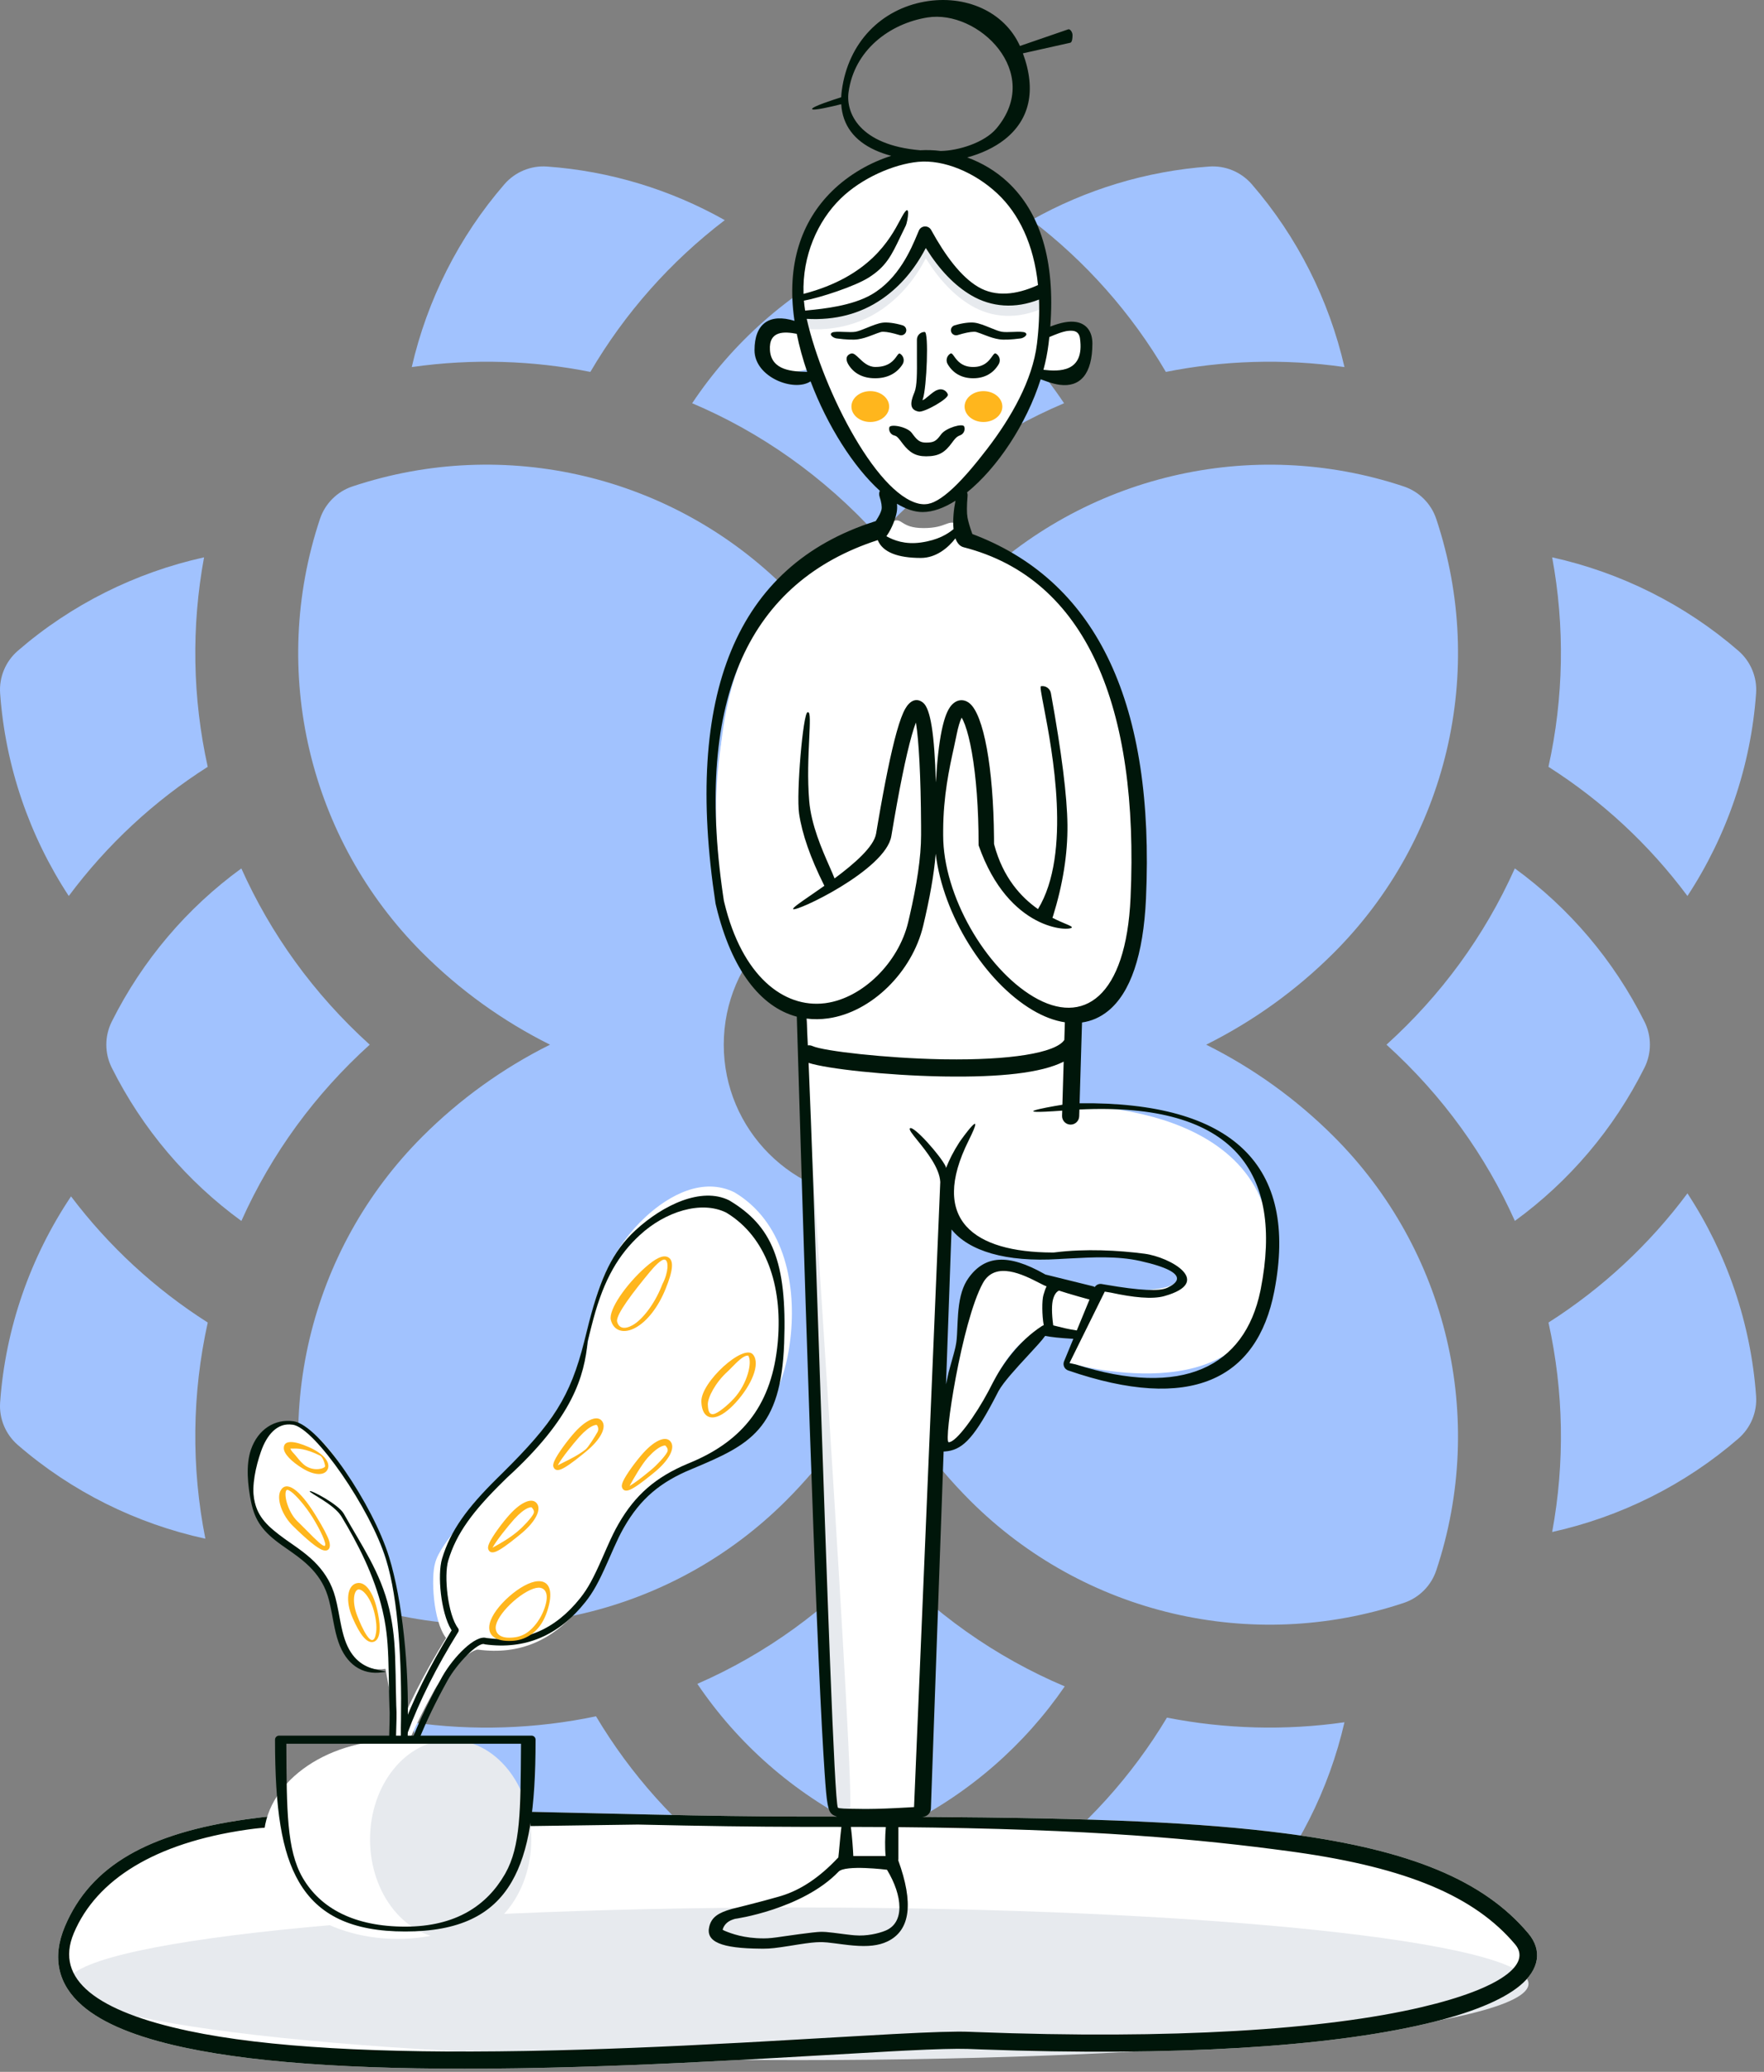 <svg width="218" height="256" viewBox="0 0 218 256" fill="none" xmlns="http://www.w3.org/2000/svg">
<rect x="0" y="0" width="218" height="256" fill="#808080" stroke="none"/>
<g clip-path="url(#clip0)">
<path fill-rule="evenodd" clip-rule="evenodd" d="M89.57 27.201C82.843 32.33 77.209 38.701 72.958 45.954C65.992 44.564 58.485 44.268 50.885 45.357C52.792 37.069 56.701 29.269 62.347 22.754C63.661 21.245 65.607 20.435 67.604 20.579C75.374 21.131 82.877 23.432 89.57 27.201ZM108.519 66.255C115.249 58.818 123.124 53.377 131.499 49.825C126.514 42.351 119.621 36.209 111.363 32.08C109.574 31.186 107.463 31.186 105.675 32.08C97.417 36.209 90.524 42.351 85.539 49.825C93.915 53.377 101.789 58.819 108.519 66.255ZM149.065 129.082C154.873 126.186 160.201 122.363 164.847 117.717C178.866 103.694 183.775 82.953 177.497 64.123C176.865 62.228 175.373 60.736 173.478 60.104C154.665 53.835 133.919 58.722 119.884 72.754C115.238 77.4 111.41 82.728 108.519 88.54C105.628 82.728 101.8 77.4 97.154 72.754C83.131 58.735 62.39 53.826 43.56 60.104C41.661 60.736 40.173 62.228 39.541 64.123C33.272 82.936 38.159 103.681 52.191 117.717C56.832 122.359 62.165 126.186 67.972 129.082C62.165 131.977 56.837 135.801 52.191 140.447C38.172 154.469 33.263 175.211 39.541 194.041C40.173 195.936 41.665 197.428 43.56 198.059C62.373 204.329 83.119 199.441 97.154 185.41C101.8 180.764 105.628 175.436 108.519 169.624C111.41 175.436 115.238 180.764 119.884 185.41C133.983 199.509 154.75 204.303 173.478 198.059C175.377 197.428 176.865 195.936 177.497 194.041C183.766 175.228 178.879 154.482 164.847 140.447C160.206 135.805 154.873 131.977 149.065 129.082ZM203.228 131.926C199.421 139.539 193.906 145.987 187.213 150.858C183.616 142.837 178.352 135.423 171.346 129.082C178.068 122.999 183.461 115.675 187.208 107.301C193.902 112.172 199.421 118.624 203.228 126.237C204.122 128.026 204.122 130.137 203.228 131.926ZM29.83 150.862C33.577 142.489 38.97 135.165 45.692 129.082C38.686 122.741 33.422 115.326 29.825 107.306C23.132 112.176 17.617 118.624 13.81 126.237C12.916 128.026 12.916 130.137 13.81 131.926C17.617 139.539 23.136 145.991 29.83 150.862ZM131.584 208.373C126.628 215.588 119.88 221.522 111.83 225.55C110.084 226.418 107.988 226.467 106.145 225.55C97.981 221.467 91.152 215.418 86.179 208.059C94.605 204.38 102.172 198.922 108.519 191.909C115.26 199.357 123.16 204.809 131.584 208.373ZM214.847 177.742C208.221 183.486 200.264 187.428 191.82 189.297C193.401 180.751 193.257 171.96 191.367 163.414C197.988 159.2 203.813 153.8 208.539 147.454C213.41 154.881 216.381 163.507 217.021 172.485C217.166 174.482 216.356 176.428 214.847 177.742ZM154.691 235.41C160.341 228.894 164.245 221.09 166.153 212.803C158.906 213.851 151.392 213.648 144.216 212.23C139.875 219.471 134.148 225.808 127.328 230.887C134.055 234.702 141.613 237.029 149.434 237.584C149.587 237.597 149.735 237.601 149.888 237.601C151.723 237.601 153.478 236.808 154.691 235.41ZM67.604 237.584C75.637 237.012 83.386 234.574 90.244 230.581C83.547 225.52 77.926 219.233 73.657 212.069C66.268 213.62 58.477 213.905 50.885 212.807C52.792 221.094 56.701 228.894 62.347 235.41C63.56 236.808 65.315 237.601 67.15 237.601C67.303 237.601 67.451 237.597 67.604 237.584ZM166.153 45.357C158.553 44.268 151.047 44.564 144.08 45.954C139.829 38.701 134.195 32.33 127.467 27.201C134.161 23.432 141.664 21.131 149.434 20.579C151.431 20.435 153.376 21.245 154.691 22.754C160.337 29.269 164.245 37.069 166.153 45.357ZM2.191 178.534C8.859 184.316 16.871 188.271 25.379 190.124C23.628 181.319 23.721 172.231 25.675 163.414C19.181 159.285 13.454 154.016 8.779 147.827C3.743 155.347 0.665 164.13 0.016 173.278C-0.128 175.275 0.682 177.22 2.191 178.534ZM217.021 85.678C216.381 94.657 213.41 103.283 208.539 110.71C203.813 104.36 197.988 98.963 191.363 94.75C193.253 86.208 193.402 77.412 191.82 68.866C200.265 70.736 208.221 74.678 214.847 80.422C216.356 81.736 217.166 83.682 217.021 85.678ZM8.499 110.71C13.225 104.364 19.05 98.963 25.671 94.75C23.78 86.204 23.641 77.408 25.218 68.866C16.773 70.736 8.817 74.678 2.191 80.422C0.682 81.736 -0.128 83.682 0.016 85.678C0.657 94.657 3.628 103.283 8.499 110.71ZM89.443 129.082C89.443 118.565 98.002 110.006 108.519 110.006C119.036 110.006 127.595 118.565 127.595 129.082C127.595 139.599 119.036 148.157 108.519 148.157C98.002 148.157 89.443 139.599 89.443 129.082ZM102.16 129.082C102.16 132.592 105.009 135.44 108.519 135.44C112.029 135.44 114.878 132.592 114.878 129.082C114.878 125.572 112.029 122.723 108.519 122.723C105.009 122.723 102.16 125.572 102.16 129.082Z" fill="#A1C2FE"/>
<path fill-rule="evenodd" clip-rule="evenodd" d="M117.096 178.18C118.736 178.469 119.859 176.867 122.398 171.526L122.585 171.138L122.77 170.769C125.796 164.818 129.296 162.921 133.269 165.078L134.863 160.373L134.327 160.127L133.812 159.894C125.565 156.209 121.11 155.985 120.448 159.222L120.383 159.576L120.328 159.861C119.843 162.329 118.66 167.082 117.804 171.129L117.66 171.819C116.945 175.287 116.526 178.08 117.096 178.18Z" fill="white"/>
<path fill-rule="evenodd" clip-rule="evenodd" d="M99.533 130.457C99.533 130.457 111.591 132.055 117.69 131.778C123.788 131.501 132.707 128.951 132.707 128.951L132.495 136.652C132.495 136.652 160.946 136.078 156.649 159.384C153.82 174.735 132.167 168.422 132.167 168.422L136.308 159.384C136.308 159.384 149.296 160.323 144.567 156.372C143.689 155.639 138.081 154.628 130.7 154.825C124.361 154.995 118.854 153.096 118.281 151.39C116.133 144.997 119.252 141.634 119.252 141.634C119.252 141.634 116.235 143.103 116.807 146.674C117.38 150.244 113.163 223.352 113.163 223.352C113.163 223.352 109.348 224.028 107.43 224.028C105.511 224.028 102.871 223.352 102.871 223.352L99.533 130.457Z" fill="white"/>
<path fill-rule="evenodd" clip-rule="evenodd" d="M99.533 130.457C99.533 130.457 105.893 223.955 105.008 223.808C104.34 223.698 102.871 223.352 102.871 223.352L99.533 130.457Z" fill="#E7EAEE"/>
<path fill-rule="evenodd" clip-rule="evenodd" d="M104.77 224.792C105.188 228.471 104.406 229.945 104.51 229.945C106.214 229.945 107.232 229.911 109.966 229.699C109.966 229.699 109.813 228.114 109.813 227.369C109.813 226.479 109.966 224.792 109.966 224.792H104.77Z" fill="white"/>
<path d="M100.558 45.38C100.558 45.38 94.199 47.768 94.199 43.273C94.199 38.779 99.105 41.019 99.105 41.019" fill="white"/>
<path d="M128.535 45.849C129.87 46.147 134.046 48.751 134.046 42.445C134.046 39.436 129.277 41.61 129.277 41.61" fill="white"/>
<path d="M113.36 19.552C108.107 20.062 97.098 25.057 99.102 39.329C100.656 50.392 108.931 62.317 114.016 62.317C119.008 62.317 127.414 52.278 128.634 42.395C131.126 22.209 118.613 19.043 113.36 19.552Z" fill="white"/>
<path fill-rule="evenodd" clip-rule="evenodd" d="M113.555 29.765C113.834 29.117 114.737 29.074 115.076 29.692C116.81 32.846 118.752 35.044 120.888 36.302C123.046 37.572 125.591 37.698 128.188 36.533C128.615 36.342 129.117 36.533 129.308 36.96C129.5 37.388 129.309 37.889 128.882 38.081C125.787 39.468 122.662 39.314 120.028 37.763C117.975 36.554 116.126 34.633 114.473 32.01L114.412 31.912L114.358 32.018C113.022 34.553 111.3 36.577 109.191 38.081L108.979 38.229C106.324 40.056 103.208 40.869 99.661 40.669C99.194 40.642 98.836 40.242 98.863 39.774C98.889 39.307 99.289 38.949 99.757 38.976C102.938 39.155 105.682 38.44 108.018 36.832C110.376 35.209 112.221 32.86 113.555 29.765Z" fill="#E7EAEE"/>
<path fill-rule="evenodd" clip-rule="evenodd" d="M140.67 110.971C140.159 120.592 136.564 124.674 132.072 125.26C131.475 125.338 132.31 128.767 131.791 129.217C128.83 131.778 123.61 131.889 115.426 131.963C108.016 132.03 103.238 131.432 99.917 130.071C99.663 129.967 99.892 125.651 99.629 125.628C95.47 125.26 90.678 121.569 89.513 111.528C85.571 77.535 97.428 70.965 108.714 65.549C109.326 65.255 109.659 64.743 110.267 64.452C111.55 63.838 111.215 65.251 114.131 65.251C117.048 65.251 117.048 64.144 118.361 64.771C118.851 65.005 118.932 66.468 119.419 66.725C130.968 72.819 142.083 84.379 140.67 110.971Z" fill="white"/>
<path fill-rule="evenodd" clip-rule="evenodd" d="M119.42 66.725C134.671 72.244 141.754 86.993 140.671 110.971C139.371 139.72 106.72 113.983 117.605 89.217C120.198 83.316 123.606 108.299 123.643 108.404C124.511 110.861 127.163 112.766 129.845 113.785C129.845 113.785 131.046 96.469 128.959 88.304C126.996 80.625 119.42 66.725 119.42 66.725Z" fill="white"/>
<path fill-rule="evenodd" clip-rule="evenodd" d="M109.598 61.045C109.598 61.045 110.027 62.33 109.878 63.124C109.729 63.918 108.819 65.203 108.819 65.203C108.819 65.203 83.503 72.925 89.365 111.466C95.887 139.416 118.751 121.239 114.784 98.953C114.619 82.403 110.873 88.007 108.058 106.243C107.37 110.704 98.909 111.971 98.909 111.971" fill="white"/>
<path d="M121.54 52.143C122.828 52.143 123.872 51.289 123.872 50.236C123.872 49.182 122.828 48.328 121.54 48.328C120.253 48.328 119.209 49.182 119.209 50.236C119.209 51.289 120.253 52.143 121.54 52.143Z" fill="#FFB61D"/>
<path d="M107.552 52.143C108.84 52.143 109.884 51.289 109.884 50.236C109.884 49.182 108.84 48.328 107.552 48.328C106.265 48.328 105.221 49.182 105.221 50.236C105.221 51.289 106.265 52.143 107.552 52.143Z" fill="#FFB61D"/>
<path d="M48.97 223.687C41.421 223.747 35.486 224.083 30.462 224.791C18.381 226.494 11.199 230.494 8.018 238.038C6.394 241.888 7.176 245.217 10.158 247.809C12.719 250.035 16.884 251.717 22.554 252.949L22.871 253.017C32.571 255.077 46.343 255.821 63.808 255.56L64.882 255.542C73.087 255.401 81.499 255.064 91.625 254.52L101.707 253.948C105.249 253.744 108.898 253.534 110.197 253.465L111.954 253.374C115.686 253.188 118.091 253.119 119.576 253.166L121.241 253.229C145.309 254.11 164.091 252.906 176.175 250.069C181.687 248.775 185.631 247.17 187.836 245.344C190.225 243.366 190.637 240.986 188.866 238.884C183.342 232.325 174.276 228.62 159.627 226.645L158.871 226.544C146.7 224.965 131.563 224.48 102.797 224.461L98.658 224.457C93.061 224.441 87.702 224.364 80.588 224.212L63.09 223.814C57.853 223.705 54.907 223.671 51.625 223.676L48.97 223.687Z" fill="white"/>
<path d="M98.572 254.549C148.457 254.549 188.896 250.328 188.896 245.121C188.896 239.914 148.457 235.693 98.572 235.693C48.688 235.693 8.248 239.914 8.248 245.121C8.248 250.328 48.688 254.549 98.572 254.549Z" fill="#E7EAEE"/>
<path d="M109.903 52.809C110.004 52.352 112.091 52.71 112.679 53.491L112.86 53.733C113.407 54.458 113.74 54.687 114.446 54.687C115.348 54.687 115.655 54.525 116.167 53.854L116.304 53.67C116.9 52.855 118.999 52.263 119.159 52.703C119.318 53.143 119.09 53.63 118.65 53.789C118.32 53.908 118.132 54.065 117.81 54.486L117.659 54.69C116.779 55.895 116.047 56.383 114.446 56.383C113.146 56.383 112.393 55.896 111.589 54.863L111.323 54.51L111.203 54.354C110.938 54.019 110.777 53.883 110.589 53.83L110.548 53.819C110.091 53.718 109.802 53.266 109.903 52.809Z" fill="#00160A"/>
<path d="M111.551 40.203C110.541 39.894 109.62 39.805 109.088 39.87C108.515 39.94 107.79 40.235 107.122 40.508C106.587 40.726 106.087 40.93 105.731 40.991C105.376 41.052 104.845 41.032 104.326 41.013C103.671 40.988 103.038 40.965 102.812 41.106C102.408 41.358 103.012 41.766 103.365 41.813C104.587 41.975 105.476 42.013 106.066 41.919C106.589 41.835 107.061 41.691 107.702 41.445L108.371 41.19C108.816 41.024 108.931 40.998 109.088 40.994L109.198 40.994C109.646 41.006 110.307 41.14 111.164 41.402C111.504 41.506 111.867 41.322 111.974 40.991C112.081 40.66 111.892 40.307 111.551 40.203Z" fill="#00160A"/>
<path d="M114.05 49.301C114.528 47.904 114.805 41.022 114.279 41.016C113.752 41.011 113.32 41.433 113.315 41.96C113.307 42.701 113.312 43.411 113.316 44.077C113.329 46.076 113.34 47.675 113.006 48.493L112.934 48.662C112.503 49.733 112.382 50.645 113.536 50.858C114.224 50.986 117.318 49.231 117.14 48.735C116.962 48.239 116.415 47.982 115.92 48.16L115.79 48.206C115.495 48.31 115.11 48.632 114.764 48.922C114.456 49.179 114.179 49.412 114.022 49.443L113.997 49.447L114.05 49.301Z" fill="#00160A"/>
<path d="M117.967 40.203C118.977 39.894 119.898 39.805 120.43 39.87C121.004 39.94 121.728 40.235 122.397 40.508C122.932 40.726 123.431 40.93 123.788 40.991C124.142 41.052 124.674 41.032 125.192 41.013C125.847 40.988 126.48 40.965 126.706 41.106C127.111 41.358 126.506 41.766 126.153 41.813C124.932 41.975 124.042 42.013 123.453 41.919C122.93 41.835 122.458 41.691 121.817 41.445L121.147 41.19C120.702 41.024 120.587 40.998 120.43 40.994L120.32 40.994C119.872 41.006 119.211 41.14 118.354 41.402C118.014 41.506 117.651 41.322 117.544 40.991C117.437 40.66 117.627 40.307 117.967 40.203Z" fill="#00160A"/>
<path d="M123.424 44.996C123.691 44.541 123.538 43.957 123.084 43.69C122.924 43.596 122.796 43.775 122.604 44.045C122.25 44.541 121.675 45.347 120.27 45.347C118.854 45.347 118.273 44.533 117.919 44.039C117.731 43.775 117.607 43.602 117.456 43.69C117.002 43.957 116.849 44.541 117.116 44.996C117.788 46.142 118.881 46.739 120.27 46.739C121.659 46.739 122.752 46.142 123.424 44.996Z" fill="#00160A"/>
<path d="M111.246 43.712C111.689 43.997 111.817 44.587 111.532 45.03C110.802 46.164 109.635 46.739 108.151 46.739C106.656 46.739 105.501 46.153 104.821 44.997C104.554 44.543 104.451 43.93 105.16 43.691C105.469 43.587 105.783 43.889 106.171 44.262C106.67 44.743 107.292 45.343 108.187 45.343C109.878 45.343 110.477 44.495 110.819 44.011C110.991 43.767 111.098 43.616 111.246 43.712Z" fill="#00160A"/>
<path fill-rule="evenodd" clip-rule="evenodd" d="M114.269 0.203C108.924 1.156 104.831 5.205 104.031 11.187C103.993 11.472 103.968 11.749 103.956 12.019C103.03 12.31 100.286 13.195 100.362 13.472C100.432 13.729 102.865 13.151 103.962 12.876C104.121 15.499 105.603 17.379 108.099 18.529C108.735 18.822 109.418 19.063 110.143 19.256C107.563 20.069 104.926 21.556 102.842 23.599C98.993 27.373 97.208 32.697 98.158 39.461C98.167 39.522 98.176 39.584 98.185 39.645C95.114 38.699 93.245 39.954 93.245 43.274C93.245 46.604 98.115 48.476 100.175 47.122C102.251 52.62 105.484 57.702 108.735 60.645C108.636 60.857 108.615 61.107 108.695 61.347C108.934 62.063 109.006 62.604 108.942 62.948L108.928 63.011C108.855 63.315 108.644 63.748 108.29 64.289L108.222 64.391L108.023 64.453C91.004 69.919 84.491 85.758 88.424 111.609L88.438 111.683L88.51 111.988C90.408 119.848 93.999 124.435 98.474 125.623C98.473 125.645 98.473 125.666 98.474 125.688C99.255 152.166 99.939 173.263 100.524 188.98L100.736 194.561L100.948 199.851C101.248 207.122 101.517 212.712 101.755 216.624L101.907 219.024C102.169 222.951 102.321 223.816 102.882 224.212L102.937 224.249L102.978 224.274C103.099 224.344 103.248 224.406 103.425 224.462C103.217 224.461 103.007 224.461 102.797 224.461L98.658 224.457C93.061 224.441 87.702 224.364 80.588 224.212L63.09 223.814C57.853 223.705 54.907 223.671 51.625 223.676L48.97 223.687C41.421 223.747 35.486 224.083 30.462 224.792C18.381 226.494 11.199 230.494 8.018 238.038C6.394 241.888 7.176 245.217 10.158 247.809C12.719 250.035 16.884 251.717 22.554 252.949L22.871 253.017C32.571 255.077 46.343 255.821 63.808 255.56L64.882 255.542C73.087 255.401 81.499 255.064 91.625 254.52L101.707 253.948C105.249 253.744 108.898 253.534 110.197 253.465L111.954 253.374C115.686 253.188 118.091 253.119 119.576 253.166L121.241 253.229C145.309 254.11 164.091 252.906 176.175 250.069C181.687 248.775 185.631 247.17 187.836 245.344C190.225 243.366 190.637 240.986 188.866 238.884C183.342 232.325 174.276 228.62 159.627 226.645L158.871 226.545C148.377 225.183 135.677 224.635 113.936 224.497L114.055 224.489C114.596 224.453 115.021 224.014 115.042 223.473L116.615 179.351C116.659 179.352 116.705 179.351 116.752 179.348C118.807 179.206 120.199 177.936 122.734 173.159L123.036 172.584L123.381 171.916C123.999 170.775 125.641 169.002 127.048 167.482C127.972 166.485 128.795 165.596 129.16 165.068C129.918 165.216 131.02 165.332 132.465 165.417L132.645 165.427L131.499 168.211L131.477 168.27C131.334 168.706 131.566 169.184 132.007 169.335C147.134 174.538 155.357 170.477 157.481 159.546C160.511 143.954 152.312 136.12 133.419 136.32L133.718 126.339C134.879 126.175 135.965 125.708 136.94 124.917C139.698 122.678 141.306 118.039 141.624 111.014C142.702 87.147 135.736 72.121 120.677 66.18L120.165 65.983L120.117 65.848C119.852 65.098 119.674 64.49 119.584 64.033L119.564 63.93C119.469 63.394 119.469 62.497 119.575 61.27C119.589 61.117 119.565 60.97 119.512 60.837C123.222 57.835 126.842 52.443 128.609 46.866L128.654 46.881C128.672 46.888 128.692 46.894 128.711 46.901L129.525 47.191C130.059 47.37 130.506 47.486 130.964 47.546C133.473 47.876 135 46.24 135 42.445C135 41.011 134.309 40.019 133.018 39.792C132.174 39.644 131.114 39.84 129.798 40.353C130.426 32.104 128.493 26.204 124.554 22.517C123.07 21.127 121.333 20.11 119.531 19.452C121.206 19.004 122.886 18.245 124.191 17.207C127.186 14.825 128.131 11.242 126.413 6.589L132.254 5.286L132.301 5.27C132.497 5.189 132.546 4.702 132.546 4.339C132.546 3.975 132.248 3.559 132.023 3.623L126.047 5.681C124.124 1.413 119.28 -0.691 114.269 0.203ZM105.153 225.736H105.44C106.816 225.738 108.16 225.744 109.473 225.753C109.372 226.905 109.347 228.308 109.448 229.335H105.456C105.417 228.514 105.314 226.993 105.153 225.736ZM103.983 225.735C103.892 226.462 103.818 227.282 103.751 228.019C103.699 228.598 103.651 229.126 103.603 229.517C103.57 229.543 103.539 229.571 103.51 229.602C101.279 231.973 98.97 233.516 96.584 234.248L96.196 234.364C94.156 234.96 90.335 235.9 90.411 235.879C88.746 236.354 87.939 236.9 87.656 238.042C87.189 239.922 89.092 240.748 94.026 240.78L94.402 240.781C95.212 240.78 95.927 240.697 97.502 240.448L98.727 240.253C99.962 240.061 100.693 239.978 101.363 239.972L101.652 239.974C102.004 239.983 102.367 240.019 103.161 240.121L104.13 240.247C104.692 240.319 105.088 240.363 105.507 240.397C107.242 240.541 108.566 240.42 109.676 239.888C112.548 238.51 112.898 235.083 111.018 229.894C111.016 229.888 111.013 229.882 111.011 229.876C111.021 229.818 111.026 229.759 111.026 229.699V225.765C135.004 225.977 148.364 227.265 159.344 228.745L160.188 228.862C173.863 230.798 182.231 234.297 187.245 240.249C189.269 242.652 185.618 245.675 175.691 248.006C163.696 250.822 144.83 252.01 120.581 251.083L119.845 251.054C118.109 250.985 115.189 251.078 110.35 251.334L105.901 251.584C104.208 251.681 102.259 251.793 100.417 251.899C97.663 252.058 95.147 252.203 94.076 252.263L91.513 252.403C81.831 252.924 73.723 253.254 65.869 253.404L64.846 253.423C47.019 253.73 33.013 253.004 23.311 250.944C12.046 248.553 6.689 244.633 9.123 238.861C11.93 232.205 19.209 227.725 30.416 226.091L30.758 226.042C34.107 225.57 37.889 225.644 42.319 225.731C44.523 225.774 46.888 225.82 49.44 225.804L51.627 225.795C55.177 225.79 78.838 225.446 78.838 225.446C87.121 225.63 93.017 225.718 99.313 225.731L103.983 225.735ZM118.084 61.869C116.676 62.763 115.288 63.271 114.016 63.271C113.018 63.271 111.947 62.906 110.849 62.245C110.887 62.625 110.878 62.976 110.817 63.3C110.687 63.992 110.278 65.219 109.599 66.178C109.58 66.204 109.56 66.23 109.539 66.254C110.449 66.77 111.856 67.306 113.799 67.034C115.939 66.734 117.122 65.973 117.84 65.382C117.728 64.246 117.872 62.899 118.084 61.869ZM118.074 66.518C117.185 67.68 115.688 68.941 113.799 68.941C110.952 68.941 109.082 68.235 108.474 66.736C92.728 71.848 85.79 86.071 89.349 110.567L89.456 111.284L89.514 111.528C91.698 120.599 96.85 124.584 101.924 123.962L102.079 123.942C106.622 123.303 111.05 118.93 112.235 113.947L112.41 113.197C113.295 109.351 113.831 105.95 113.831 103.156L113.829 101.996C113.799 95.909 113.538 91.403 113.211 89.416L113.188 89.28L113.151 89.378C113.013 89.753 112.865 90.211 112.71 90.752L112.663 90.916C111.947 93.455 111.107 97.581 110.153 103.313C109.451 107.526 98.183 112.814 98.015 112.315C97.962 112.159 98.885 111.523 100.198 110.619H100.199L100.205 110.615C100.716 110.263 101.286 109.87 101.88 109.45C101.859 109.41 101.838 109.369 101.816 109.325C100.155 105.995 99.133 103.073 98.755 100.548C98.381 98.051 99.253 88.004 99.807 88.007L99.877 88.009C100.156 88.029 100.095 89.331 100.004 91.261C99.904 93.364 99.77 96.214 100.003 98.962C100.257 101.946 101.58 104.952 102.499 107.04C102.753 107.617 102.975 108.124 103.137 108.54C105.565 106.738 108 104.63 108.271 102.999L108.488 101.715C109.346 96.686 110.112 92.975 110.785 90.549L110.827 90.399C111.195 89.092 111.539 88.158 111.879 87.564C112.412 86.63 113.22 86.144 114.07 86.82C115.013 87.57 115.485 90.798 115.658 96.683C115.803 94.047 116.043 91.914 116.368 90.316C116.64 88.98 116.97 88.014 117.383 87.403C117.969 86.535 118.885 86.239 119.719 86.821L119.775 86.862C121.565 88.233 122.771 94.88 122.842 103.524L122.845 104.247L122.862 104.348C123.956 108.479 126.221 110.888 128.277 112.33C132.471 105.456 130.03 92.723 128.994 87.321C128.696 85.765 128.514 84.817 128.642 84.794C129.218 84.69 129.769 85.072 129.873 85.648C131.199 92.977 131.881 98.396 131.918 101.931C131.955 105.508 131.356 109.277 130.125 113.238C130.107 113.295 130.085 113.35 130.059 113.402C130.686 113.724 131.237 113.957 131.652 114.133C132.188 114.359 132.499 114.491 132.459 114.596C132.271 115.088 124.669 115.088 120.95 104.482C120.937 104.446 120.937 104.393 120.938 104.345V104.328C120.938 99.905 120.635 95.96 120.102 92.951C119.86 91.58 119.577 90.448 119.274 89.617L119.234 89.508C119.099 89.152 118.966 88.873 118.853 88.679L118.848 88.671L118.824 88.718C118.625 89.129 118.42 89.797 118.237 90.696L118.207 90.846C118.115 91.32 117.999 91.846 117.873 92.421C117.327 94.905 116.577 98.322 116.56 102.579L116.559 103.214C116.559 110.641 121.779 119.633 127.714 123.157C133.881 126.818 139.163 123.219 139.718 110.928C140.785 87.325 134.268 71.51 119.096 67.622C118.601 67.495 118.275 67.085 118.074 66.518ZM115.638 105.489C115.422 108.125 114.871 111.107 114.091 114.389C112.73 120.107 107.697 125.078 102.345 125.831C101.42 125.961 100.519 125.968 99.646 125.854C99.7 126.633 99.761 127.755 99.829 129.17C100.02 129.143 100.22 129.168 100.409 129.253C101.806 129.881 109.536 130.749 116.251 130.883L116.75 130.892C124.738 131.012 130.459 130.124 131.533 128.494L131.598 126.317C130.305 126.122 128.954 125.608 127.588 124.797C121.68 121.289 116.536 113.044 115.638 105.489ZM95.153 43.274C94.987 40.803 96.988 40.966 98.464 41.247C98.779 42.812 99.217 44.392 99.752 45.949L99.677 45.947C98.036 45.901 95.323 45.826 95.153 43.274ZM129.68 41.647C129.65 41.933 129.617 42.221 129.581 42.511C129.451 43.562 129.238 44.628 128.953 45.692C130.864 45.918 134.064 46.043 133.466 41.798C133.233 40.145 131.103 41.042 129.68 41.647ZM113.731 18.567C114.547 18.518 115.392 18.547 116.247 18.655C118.412 18.628 121.652 17.64 123.136 15.88C128.959 8.973 120.885 1.148 114.614 2.159C109.957 2.91 105.563 6.18 104.864 11.412C104.528 13.925 106.169 17.927 113.731 18.567ZM101.277 168.657C102.163 194.636 103.116 222.603 103.546 223.351C103.619 223.482 104.724 223.493 105.601 223.501H105.602H105.606C105.836 223.503 106.05 223.505 106.225 223.509L106.697 223.517H107.233C108.53 223.511 110.167 223.45 112.139 223.335L112.961 223.285L116.202 146.05C116.113 144.293 114.492 142.285 113.402 140.935C112.754 140.132 112.293 139.561 112.456 139.415C112.887 139.03 116.256 142.808 116.877 144.144C116.888 144.189 116.902 144.25 116.916 144.324C117.299 143.321 117.837 142.27 118.538 141.177C118.791 140.783 121.996 136.336 119.709 140.921C114.812 150.738 120.359 154.728 130.042 154.763L130.078 154.764H130.082C130.163 154.764 130.222 154.765 130.354 154.748C134.124 154.269 138.216 154.49 141.439 154.911C144.606 155.324 150.083 158.409 143.884 160.15C142.403 160.566 140.023 160.315 137.276 159.718L136.531 159.594L132.167 168.422L132.921 168.585C146.147 172.79 153.817 168.866 155.758 159.516L155.817 159.222C158.585 144.972 152.642 136.154 133.396 137.094L133.371 137.931C133.353 138.516 132.864 138.976 132.279 138.959C131.694 138.941 131.235 138.452 131.252 137.867L131.271 137.232C124.532 137.727 128.946 136.881 131.293 136.503L131.452 131.177C128.677 132.589 123.564 133.116 116.766 133.012L116.209 133.002C109.623 132.871 102.254 132.08 99.927 131.331C100.28 139.395 100.767 153.695 101.277 168.655V168.657ZM134.644 160.573L133.071 164.393C131.981 164.227 131.229 164.034 130.665 163.889C130.478 163.841 130.312 163.798 130.161 163.764C129.956 162.246 129.961 161.145 130.152 160.495C130.319 159.93 130.56 159.612 130.873 159.469C131.549 159.69 132.345 159.93 133.26 160.19L133.949 160.383L134.644 160.573ZM128.728 163.87C128.811 163.815 128.898 163.774 128.989 163.746C128.76 162.524 128.759 160.665 128.95 160.016C129.08 159.574 129.191 159.226 129.339 158.946C129.121 158.871 128.79 158.701 128.382 158.492C126.504 157.531 123.003 155.739 121.461 158.551C118.859 163.296 116.574 178.202 117.239 178.207C118.185 178.213 120.59 174.848 122.173 171.861L122.243 171.727L122.652 170.933C123.894 168.523 125.879 165.739 128.728 163.87ZM136.153 158.656C135.814 158.596 135.478 158.747 135.296 159.028C135.224 158.984 135.144 158.95 135.057 158.929L129.187 157.479L129.058 157.406C124.595 154.883 121.709 155.097 119.695 157.907C118.981 158.903 118.623 160.156 118.451 161.818L118.431 162.028L118.406 162.315C118.383 162.603 118.365 162.901 118.346 163.268L118.275 164.801L118.261 165.033C118.239 165.394 118.217 165.629 118.185 165.851L118.164 165.982L118.099 166.339L118.06 166.522C118.037 166.621 118.009 166.735 117.973 166.875L117.869 167.272L117.232 169.57C117.119 170.095 117.012 170.588 116.911 171.051L117.593 151.914C119.738 154.575 124.294 155.977 130.804 155.573L131.34 155.542C131.592 155.53 131.847 155.516 132.103 155.502H132.111L132.158 155.499H132.168C135.002 155.346 138.079 155.181 140.866 155.8C147.817 157.344 144.974 158.763 144.362 159.068L144.325 159.087L144.307 159.096L144.227 159.134C143.248 159.569 140.95 159.481 136.61 158.735L136.153 158.656ZM90.644 237.154L90.875 237.086C90.763 237.12 99.147 235.932 103.633 231.265C104.48 230.384 109.619 231.031 109.619 231.031L109.624 231.044C111.559 234.248 111.838 237.578 109.411 238.56C108.554 238.907 107.107 239.252 105.647 239.131L105.434 239.113L105.135 239.083C104.929 239.061 104.708 239.035 104.448 239.002L103.004 238.816C102.244 238.723 101.909 238.7 101.45 238.7C100.648 238.7 96.794 239.266 96.794 239.266C95.618 239.446 95.019 239.508 94.4 239.509C91.922 239.513 90.362 238.904 89.594 238.591L89.521 238.56C89.453 238.529 89.397 238.498 89.353 238.47L89.305 238.436L89.302 238.451C89.391 238.092 89.691 237.444 90.644 237.154ZM128.147 42.511C128.389 40.549 128.469 38.715 128.405 37.011C125.467 38.177 122.527 37.963 120.028 36.491C117.975 35.282 116.126 33.361 114.473 30.738L114.413 30.641L114.358 30.746C113.023 33.281 111.3 35.305 109.192 36.809L108.98 36.957C106.333 38.779 103.228 39.592 99.696 39.399L99.71 39.461C101.724 48.328 108.725 61.99 114.132 62.317C116.2 62.443 119.201 59.102 121.984 55.481C124.988 51.571 127.595 46.979 128.147 42.511ZM123.25 23.909C125.896 26.386 127.764 30.169 128.281 35.226C128.25 35.236 128.219 35.248 128.188 35.262C125.591 36.426 123.046 36.724 120.889 35.454C118.752 34.196 116.81 31.574 115.077 28.421C114.737 27.802 113.835 27.845 113.555 28.493C113.5 28.622 113.439 28.767 113.373 28.926C112.607 30.758 111.067 34.441 107.726 36.385C105.294 37.8 101.706 38.158 99.934 38.335L99.932 38.335L99.929 38.336C99.771 38.352 99.627 38.366 99.5 38.379C99.434 37.967 99.385 37.557 99.35 37.15C101.375 36.783 105.63 35.382 107.34 34.307C109.51 32.944 110.175 31.553 111.279 29.241C111.482 28.817 111.699 28.362 111.943 27.871C112.154 27.447 112.653 24.62 111.469 26.769C111.397 26.9 111.321 27.043 111.239 27.196V27.197L111.238 27.198C110.006 29.501 107.503 34.18 99.301 36.314C99.142 31.566 101.061 27.31 103.868 24.559C106.489 21.989 110.454 20.289 113.467 19.997C116.636 19.69 120.467 21.304 123.25 23.909Z" fill="#00160A"/>
<path fill-rule="evenodd" clip-rule="evenodd" d="M72.803 164.768C73.311 159.359 75.828 154.005 79.817 150.329C82.722 147.652 86.884 145.411 90.769 147.328C96.744 150.894 98.349 158.214 97.746 164.768C96.999 172.891 93.205 177.9 85.915 180.892C81.808 182.578 79.077 184.801 76.848 188.676C75.064 191.774 74.024 195.653 71.783 198.462C68.432 202.66 64.239 204.527 59.071 203.829C58.046 203.829 54.746 206.902 53.715 208.763C51.022 213.623 48.711 218.755 47.65 224.243C47.34 225.844 47.559 231.836 46.466 232.992C44.467 235.107 45.052 231.034 45.172 229.805C46.165 219.625 49.819 210.953 55.125 202.395C53.495 200.266 53.26 194.848 53.772 193.139C55.125 187.84 71.782 175.657 72.803 164.768Z" fill="white"/>
<path fill-rule="evenodd" clip-rule="evenodd" d="M90.103 148.312L90.131 148.328C95.369 151.454 97.285 155.823 96.909 165.965C96.514 176.621 92.649 178.51 85.71 181.425L85.498 181.513C81.603 183.111 79.147 185.195 77.137 188.687L76.976 188.972C76.625 189.605 76.311 190.251 75.869 191.238L75.076 193.035C74.007 195.447 73.326 196.716 72.324 197.971C69.035 202.092 64.922 203.852 59.962 203.183L59.915 203.174L59.869 203.159C59.101 202.856 56.488 205.514 55.312 207.636C52.456 212.79 50.612 217.285 49.694 221.809L49.631 222.125C49.572 222.431 49.533 222.902 49.488 223.798L49.425 225.123C49.41 225.432 49.396 225.701 49.382 225.955L49.373 226.106C49.223 228.573 48.978 229.981 48.412 230.579C47.656 231.379 46.958 231.53 46.576 230.835C46.358 230.44 46.307 229.802 46.354 228.904L46.373 228.604C46.384 228.451 46.397 228.292 46.413 228.121L46.543 226.861C47.46 218.127 50.444 210.202 55.712 201.613L55.814 201.447L55.749 201.343C54.488 199.262 54.028 194.601 54.633 192.584C55.666 189.138 57.709 186.349 61.427 182.672L62.074 182.034C68.361 175.816 70.47 172.609 72.198 165.765L72.792 163.397L72.807 163.339C74.226 157.868 75.716 154.612 78.532 152.016C81.911 148.902 86.662 146.614 90.103 148.312ZM79.074 152.605C76.49 154.985 74.664 157.994 73.323 163.005L73.034 164.114L72.633 165.723C72.198 170.036 70.853 175.118 62.636 182.604L62.2 183.034C58.436 186.728 56.403 189.464 55.399 192.814C54.828 194.718 55.351 199.545 56.611 201.19C56.712 201.322 56.72 201.503 56.633 201.644C51.275 210.285 48.257 218.205 47.339 226.939L47.227 228.027L47.195 228.356C47.181 228.514 47.17 228.662 47.161 228.805L47.153 228.946C47.114 229.693 47.157 230.233 47.276 230.45L47.282 230.464L47.268 230.468C47.374 230.445 47.57 230.306 47.831 230.03C48.193 229.647 48.427 228.345 48.563 226.231L48.592 225.756L48.696 223.62C48.738 222.81 48.777 222.356 48.837 222.022L48.846 221.973C49.76 217.248 51.653 212.59 54.612 207.248L54.677 207.132C56.061 204.701 58.749 201.979 60.099 202.392L60.107 202.395L60.069 202.39C64.743 203.021 68.581 201.378 71.698 197.472C72.673 196.25 73.341 194.989 74.438 192.499L75.004 191.213C75.6 189.869 75.969 189.112 76.444 188.288C78.506 184.704 81.045 182.517 84.975 180.864L85.195 180.773C91.997 177.981 95.427 173.342 96.112 165.891L96.132 165.669C96.71 158.788 94.644 152.854 89.876 149.908L89.736 149.823L89.749 149.83C86.659 148.305 82.236 149.69 79.074 152.605Z" fill="#00160A"/>
<path fill-rule="evenodd" clip-rule="evenodd" d="M47.639 206.205C45.187 206.582 43.05 205.146 42.227 202.753C41.517 200.685 41.447 198.279 40.64 196.324C40.084 194.977 39.199 193.833 38.118 192.866C35.264 190.315 32.285 189.677 31.435 185.444C30.768 182.125 31.596 175.361 36.228 176.035C39.45 176.507 42.054 180.812 43.555 183.528C45.412 186.888 47.145 190.489 48.121 194.18C49.729 200.26 49.946 207.009 49.966 213.236C49.968 213.986 50.125 223.152 49.053 223.002C47.992 222.853 48.664 213.339 48.573 211.369" fill="white"/>
<path fill-rule="evenodd" clip-rule="evenodd" d="M82.552 155.338C83.323 155.733 83.172 157.004 82.25 159.273C81.327 161.546 79.965 163.257 78.574 164.036C77.151 164.832 75.851 164.504 75.492 163.107C75.168 161.848 77.384 158.696 79.738 156.612C80.962 155.527 81.918 155.013 82.552 155.338ZM80.268 157.211C78.379 159.494 76.051 162.47 76.267 163.308C76.478 164.128 77.173 164.303 78.183 163.738C79.402 163.056 80.868 161.121 81.727 159.005L81.854 158.687C82.64 157.172 82.638 155.804 82.187 155.65C81.759 155.503 80.83 156.532 80.268 157.211ZM40.523 181.477C40.837 180.618 39.892 179.561 38.151 178.799C36.281 177.981 35.065 177.922 35.071 178.94C35.075 179.628 36.003 180.589 37.419 181.454C38.854 182.33 40.194 182.377 40.523 181.477ZM35.882 178.994C35.914 178.99 35.954 178.987 36.003 178.987L36.056 178.989C36.108 178.991 36.172 178.99 36.249 178.987C36.728 178.974 37.715 178.946 39.56 179.861C39.956 180.057 40.209 181.1 40.171 181.202C40.081 181.449 38.902 181.822 37.835 181.171C37.391 180.9 37.001 180.421 36.684 180.031H36.684H36.684C36.55 179.867 36.43 179.719 36.323 179.609C36.084 179.361 35.938 179.146 35.889 179.016L35.882 178.994ZM38.912 187.081L39.105 187.394C39.951 188.774 40.462 189.751 40.668 190.369C40.942 191.194 40.648 191.778 39.884 191.528C39.188 191.3 37.845 190.172 36.175 188.525C34.824 187.192 34.148 185.166 34.667 184.196C35.371 182.877 37.014 184.03 38.912 187.081ZM35.372 184.172C35.053 184.771 35.611 186.844 36.737 187.955L37.115 188.324C37.409 188.608 37.723 188.926 38.035 189.242H38.035C38.994 190.212 39.927 191.157 40.152 190.992C40.413 190.8 39.562 188.999 38.632 187.503C37.735 186.061 36.56 184.73 35.965 184.312C35.578 184.041 35.439 184.047 35.372 184.172ZM46.839 200.092C47.066 201.601 46.863 202.727 46.101 202.883C45.318 203.043 44.486 202.001 43.558 199.873C42.673 197.842 42.905 195.918 44.063 195.627C45.258 195.326 46.343 196.991 46.815 199.939L46.839 200.092ZM44.258 196.402C43.741 196.533 43.473 197.889 44.142 199.631C44.668 200.999 46.101 204.248 46.48 201.705C46.538 201.318 46.538 200.812 46.448 200.212L46.399 199.909C45.987 197.485 44.788 196.269 44.258 196.402ZM90.902 173.329C92.861 171.192 94.021 168.529 93.057 167.364C91.908 165.976 86.607 170.779 86.676 173.177C86.717 174.577 87.326 175.296 88.335 175.112C89.084 174.976 89.996 174.317 90.902 173.329ZM92.444 167.478L92.471 167.515C92.996 168.276 92.383 170.966 90.712 172.788C89.915 173.658 88.726 174.628 88.192 174.725C87.746 174.806 87.504 174.521 87.476 173.554C87.45 172.667 88.438 170.811 89.884 169.501C90.044 169.356 90.235 169.161 90.442 168.949H90.442C91.071 168.307 91.848 167.513 92.358 167.507C92.439 167.506 92.456 167.497 92.444 167.478ZM67.858 198.25C67.411 200.192 66.529 201.456 65.334 202.149C64.524 202.619 63.771 202.757 62.909 202.757C61.059 202.757 60.202 201.933 60.523 200.595C60.765 199.591 61.694 198.344 62.931 197.257C64.165 196.173 65.488 195.438 66.45 195.378C67.764 195.296 68.294 196.357 67.858 198.25ZM66.499 196.176C65.755 196.223 64.572 196.88 63.459 197.858C62.334 198.846 61.496 199.971 61.301 200.782C61.115 201.558 61.53 202.357 62.909 202.357C63.643 202.357 64.268 202.242 64.933 201.857C65.929 201.279 67.08 199.804 67.479 198.07C67.81 196.629 67.164 196.135 66.499 196.176ZM64.437 189.473C66.093 188.097 66.885 186.651 66.408 185.856C65.865 184.949 64.442 185.539 63.001 187.122C62.099 188.113 60.837 189.827 60.464 190.674C60.312 191.018 60.261 191.276 60.377 191.51C60.552 191.865 60.902 191.875 61.311 191.707C61.833 191.493 62.715 190.88 64.019 189.817L64.437 189.473ZM65.256 186.332C65.432 186.26 65.571 186.234 65.662 186.244C65.705 186.249 65.715 186.256 65.722 186.267C65.732 186.284 65.75 186.306 65.772 186.333C65.884 186.471 66.1 186.735 65.913 187.076C65.619 187.613 64.681 188.63 63.926 189.258C62.917 190.096 61.861 190.684 61.232 191.033L61.231 191.034C61.114 191.099 61.011 191.156 60.927 191.205L60.873 191.235L60.932 191.124C61.367 190.33 62.756 188.6 63.504 187.76L63.593 187.661C64.221 186.971 64.8 186.521 65.256 186.332ZM82.941 178.225C83.418 179.021 82.625 180.467 80.969 181.843L80.551 182.187C79.247 183.25 78.365 183.863 77.843 184.077C77.434 184.244 77.085 184.235 76.909 183.88C76.793 183.645 76.845 183.388 76.996 183.043C77.369 182.197 78.632 180.483 79.533 179.492C80.975 177.908 82.397 177.319 82.941 178.225ZM82.195 178.614C82.104 178.603 81.964 178.629 81.789 178.702C81.333 178.891 80.753 179.34 80.125 180.031L80.036 180.129C79.288 180.97 78.3 182.7 77.865 183.493L77.806 183.605L77.859 183.575C78.396 183.264 79.261 182.622 80.458 181.627C81.213 181 82.151 179.983 82.445 179.446C82.632 179.105 82.417 178.84 82.305 178.703C82.283 178.676 82.264 178.653 82.254 178.637C82.248 178.625 82.237 178.619 82.195 178.614ZM72.491 179.299C74.147 177.923 74.939 176.478 74.462 175.682C73.919 174.776 72.496 175.365 71.055 176.949C70.154 177.939 68.891 179.653 68.518 180.5C68.366 180.845 68.315 181.102 68.431 181.337C68.607 181.691 68.956 181.701 69.365 181.534C69.887 181.32 70.769 180.707 72.073 179.644L72.491 179.299ZM73.311 176.159C73.486 176.086 73.626 176.06 73.717 176.071C73.759 176.076 73.769 176.082 73.776 176.093C73.778 176.097 73.78 176.1 73.782 176.104C73.851 176.217 74.054 176.553 73.837 176.949C73.543 177.486 72.682 178.845 72.38 179.084C71.482 179.795 70.356 180.346 69.609 180.711C69.342 180.842 69.123 180.949 68.981 181.031L68.928 181.061L68.987 180.95C69.421 180.156 70.81 178.426 71.558 177.586L71.647 177.487C72.275 176.797 72.855 176.347 73.311 176.159Z" fill="#FFB61D"/>
<path fill-rule="evenodd" clip-rule="evenodd" d="M36.287 175.616C33.947 175.275 31.878 176.629 31.018 179.103C30.342 181.047 30.634 183.619 31.017 185.528C31.509 187.976 32.534 189.285 34.791 190.905L36.148 191.858C36.617 192.191 37.001 192.482 37.369 192.784C37.529 192.916 37.683 193.048 37.833 193.182C38.925 194.158 39.739 195.258 40.246 196.486L40.315 196.658C40.584 197.346 40.754 198.028 40.999 199.3L41.209 200.413C41.422 201.521 41.583 202.188 41.825 202.891C42.752 205.589 44.711 207.019 47.277 206.625C47.509 206.589 48.269 206.646 46.565 206.301C44.862 205.956 43.429 204.952 42.626 202.616C42.4 201.958 42.247 201.32 42.04 200.247L41.829 199.127C41.554 197.7 41.367 196.978 41.03 196.162C40.472 194.811 39.581 193.608 38.398 192.55C38.239 192.408 38.076 192.268 37.908 192.13C37.571 191.853 37.223 191.587 36.818 191.294L36.405 191.001C36.063 190.762 35.542 190.399 35.437 190.324L35.144 190.114C33.147 188.658 31.857 187.513 31.424 185.361C31.07 183.596 31.619 181.178 32.243 179.382C32.982 177.253 34.285 175.757 36.164 176.031C38.931 176.436 45.8 186.49 47.699 192.646C49.262 197.711 49.658 205.486 49.555 212.467L49.538 213.462L49.541 214.834C49.54 215.945 49.529 216.873 49.499 217.839L49.492 218.082C49.445 219.479 49.364 220.626 49.244 221.452C49.204 221.724 49.16 221.957 49.114 222.147L49.09 222.239L49.077 222.182C49.024 221.928 48.981 221.595 48.948 221.19L48.938 221.052L48.919 220.761C48.867 219.858 48.856 218.703 48.878 217.26L48.898 216.252C48.906 215.881 48.917 215.483 48.93 215.02L49.001 212.356C49.009 211.943 49.008 211.725 49.002 211.523L48.97 210.752C48.947 210.125 48.933 209.474 48.917 208.439L48.893 206.94C48.828 203.512 48.703 201.805 48.295 199.706C48.233 199.389 48.166 199.077 48.093 198.768C47.023 194.264 44.721 191.022 42.493 187.049C41.825 185.856 38.313 184.029 38.281 184.261C38.249 184.493 41.288 185.864 42.21 187.398C44.172 190.661 46.222 194.561 47.268 198.964C47.339 199.261 47.403 199.562 47.463 199.868L47.54 200.28C47.876 202.143 47.986 203.811 48.045 206.964L48.089 209.591C48.1 210.125 48.113 210.55 48.13 210.983L48.156 211.613C48.161 211.845 48.159 212.131 48.144 212.745L48.054 216.072C48.046 216.398 48.04 216.7 48.035 217.002L48.021 217.974C47.981 221.746 48.157 223.305 48.992 223.422C49.646 223.514 49.892 222.877 50.083 221.575C50.202 220.762 50.282 219.673 50.33 218.359L50.339 218.11C50.374 217.045 50.387 216.048 50.388 214.836L50.388 213.247C50.567 205.992 49.736 197.745 48.085 192.396C46.096 185.947 39.497 176.085 36.287 175.616Z" fill="#00160A"/>
<path d="M49.126 239.574C39.995 239.574 32.594 234.07 32.594 227.281C32.594 220.492 39.995 214.988 49.126 214.988C58.256 214.988 65.658 220.492 65.658 227.281C65.658 234.07 58.256 239.574 49.126 239.574Z" fill="white"/>
<path d="M55.694 239.574C50.191 239.574 45.731 234.07 45.731 227.281C45.731 220.492 50.191 214.988 55.694 214.988C61.197 214.988 65.658 220.492 65.658 227.281C65.658 234.07 61.197 239.574 55.694 239.574Z" fill="#E7EAEE"/>
<path fill-rule="evenodd" clip-rule="evenodd" d="M34.488 214.458H65.688C65.964 214.458 66.188 214.681 66.188 214.958C66.188 223.503 65.382 228.823 63.239 232.517C60.823 236.682 56.66 238.658 50.088 238.658C43.516 238.658 39.353 236.682 36.937 232.517C34.795 228.823 33.988 223.503 33.988 214.958C33.988 214.681 34.212 214.458 34.488 214.458ZM64.388 215.458H35.389L35.39 215.572C35.428 223.593 35.423 228.604 37.402 232.015C39.623 235.843 43.847 238.058 50.088 238.058C56.329 238.058 60.154 235.443 62.374 231.615L62.449 231.485C64.347 228.122 64.328 223.624 64.385 215.888L64.388 215.458Z" fill="#00160A"/>
</g>
<defs>
<clipPath id="clip0">
<rect width="218" height="256" fill="white"/>
</clipPath>
</defs>
</svg>
